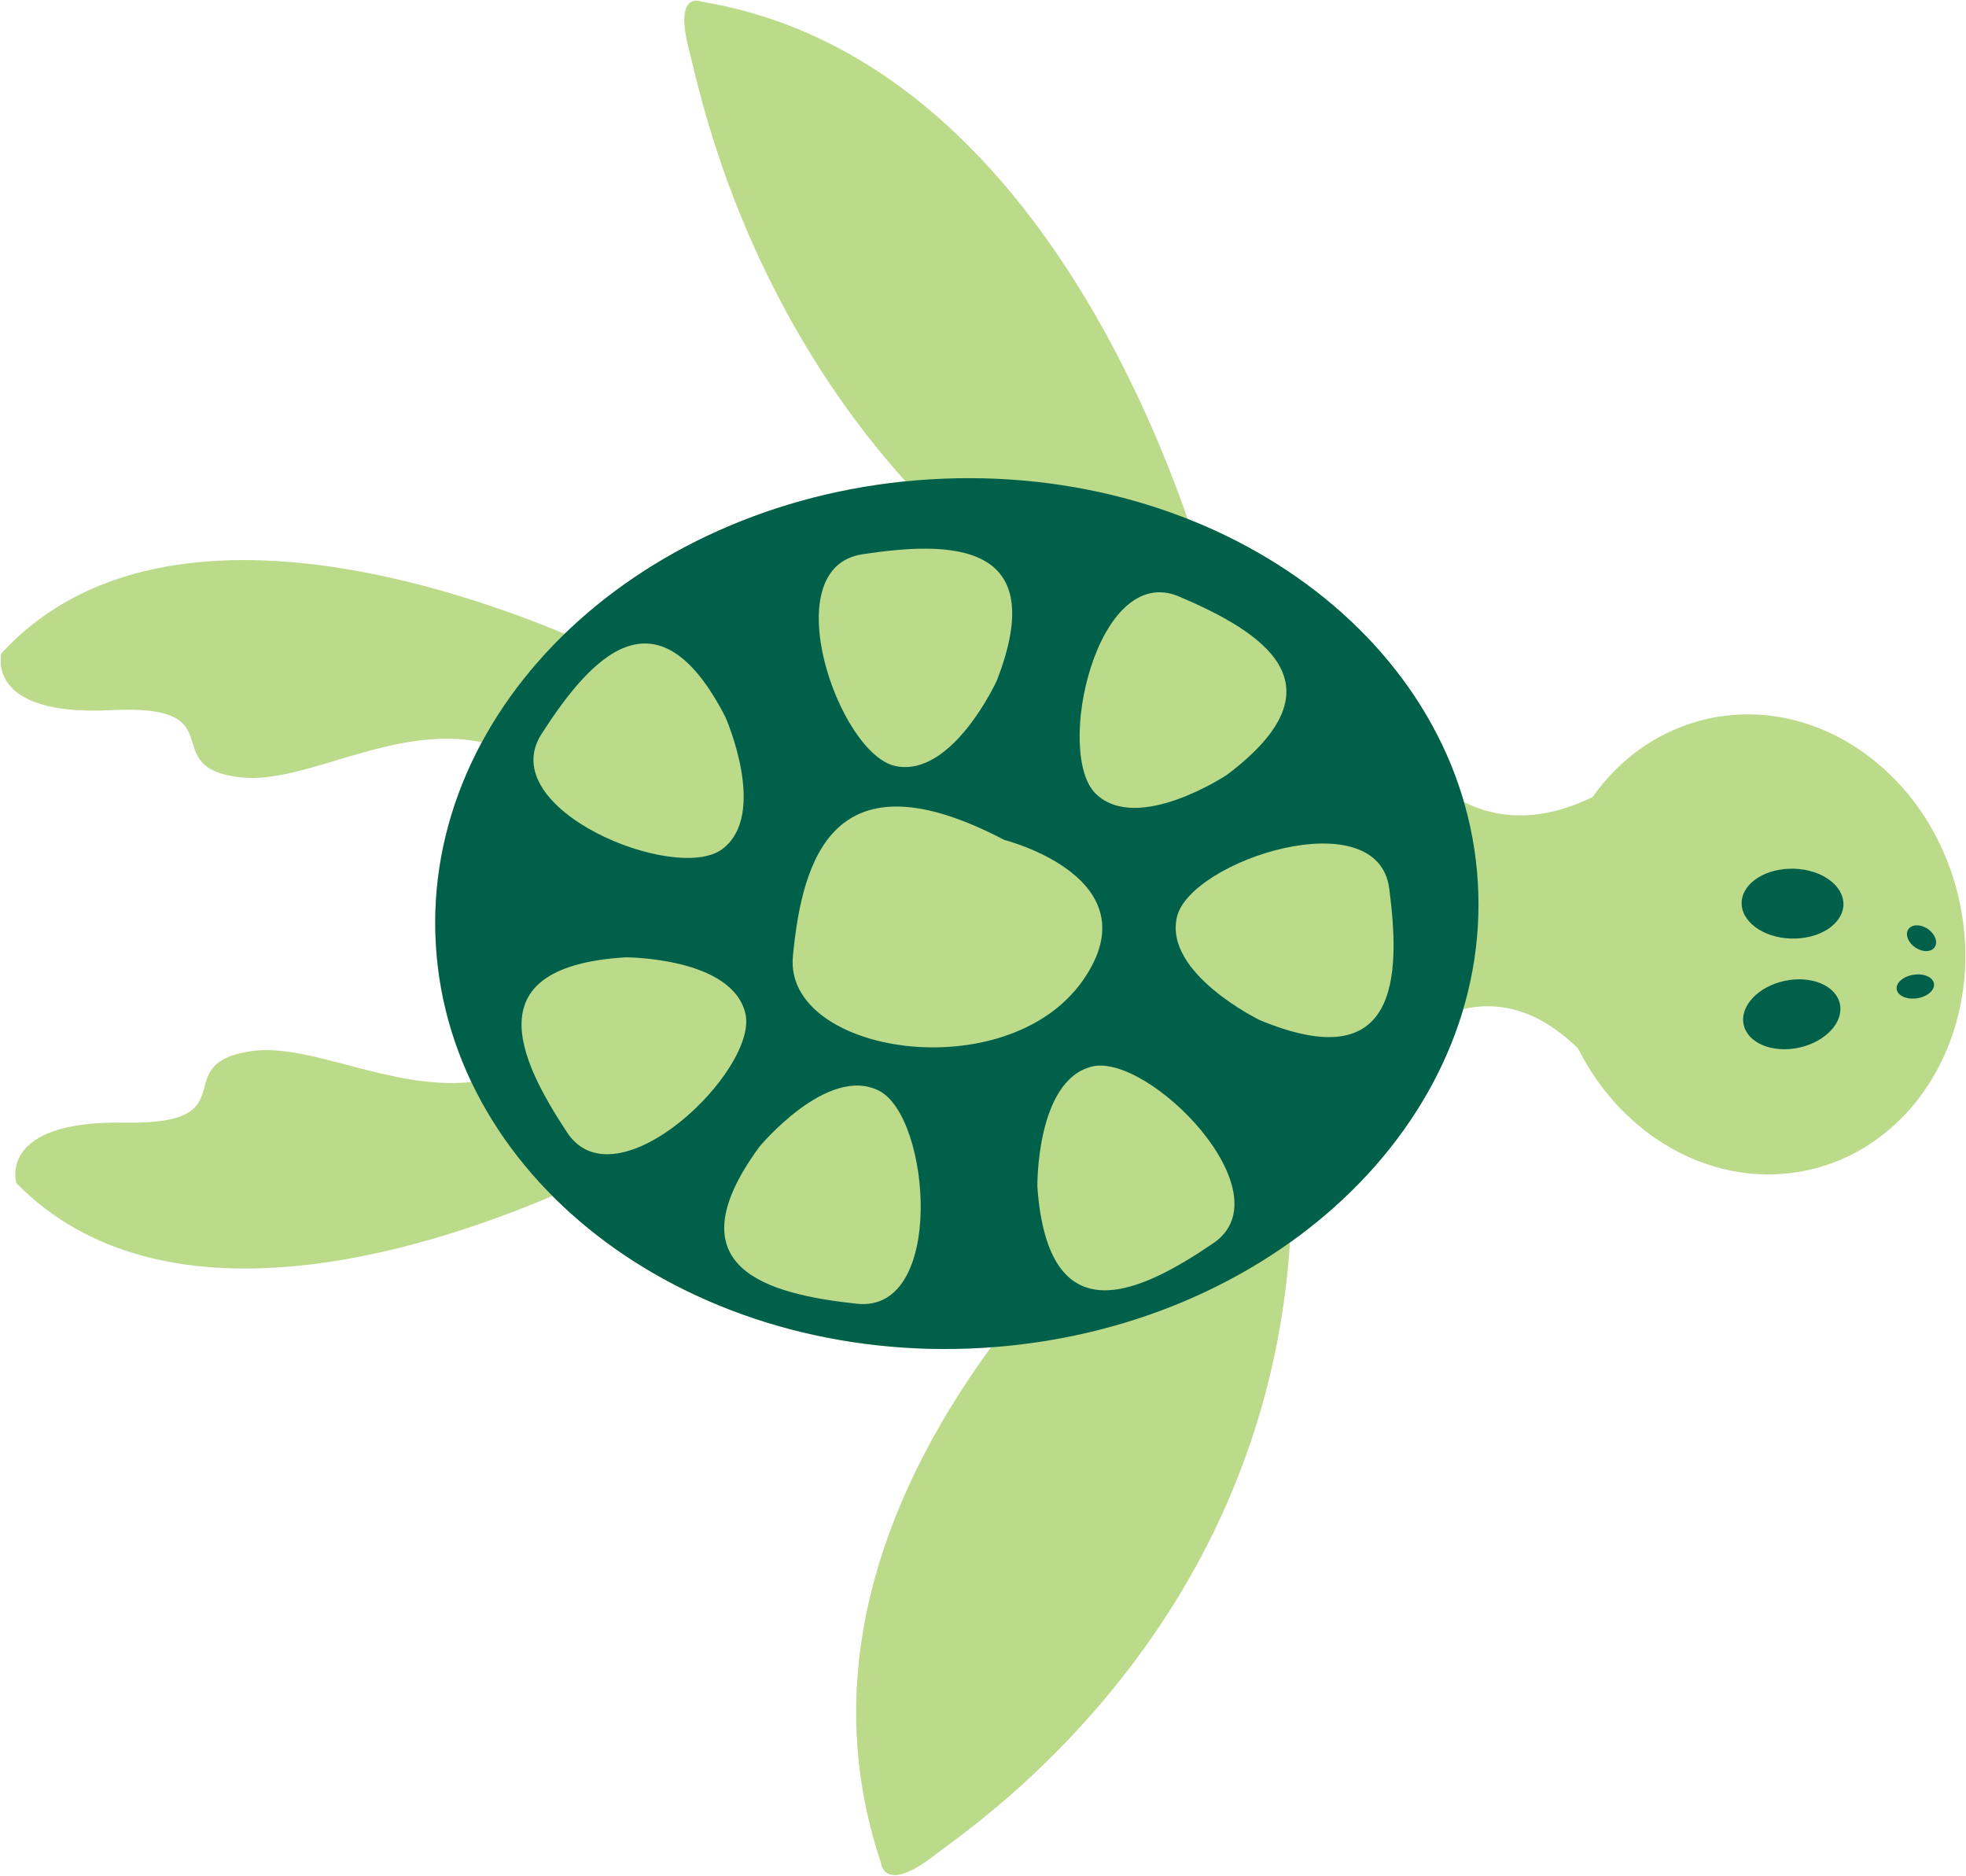 <svg xmlns="http://www.w3.org/2000/svg" xmlns:xlink="http://www.w3.org/1999/xlink" version="1.1" width="33.486" height="31.941" viewBox="6.333 6.304 33.486 31.941">
  <!-- Exported by Scratch - http://scratch.mit.edu/ -->
  <g id="ID0.7652113558724523">
    <g id="svg_273">
      <path id="svg_274" fill="#BBDA8A" d="M 18.078 7.19 C 18.196 7.633 18.633 9.877 20.14 12.332 C 20.581 13.05 21.113 13.787 21.756 14.501 C 19.433 14.734 17.392 15.7 15.951 17.097 C 13.791 16.198 8.921 14.633 6.357 17.43 C 6.357 17.43 6.064 18.508 8.227 18.397 C 10.391 18.286 8.947 19.383 10.444 19.543 C 11.537 19.659 13.036 18.63 14.54 18.943 C 13.97 19.997 13.683 21.172 13.757 22.395 C 13.806 23.222 14.017 24.006 14.362 24.73 C 12.991 24.872 11.622 24.063 10.625 24.202 C 9.134 24.412 10.614 25.46 8.448 25.421 C 6.282 25.383 6.611 26.45 6.611 26.45 C 9.087 28.977 13.44 27.648 15.742 26.669 C 17.468 28.401 20.141 29.432 23.076 29.256 C 23.121 29.253 23.166 29.249 23.212 29.246 C 21.554 31.514 20.198 34.62 21.336 38.018 C 21.336 38.018 21.377 38.58 22.259 37.89 C 22.624 37.606 24.548 36.321 26.135 33.916 C 27.209 32.289 28.128 30.149 28.305 27.46 C 29.745 26.436 30.794 25.049 31.255 23.488 C 31.812 23.357 32.493 23.457 33.211 24.157 C 33.978 25.689 35.573 26.581 37.147 26.225 C 39.036 25.797 40.179 23.731 39.698 21.611 C 39.218 19.491 37.297 18.119 35.407 18.547 C 34.598 18.731 33.926 19.215 33.46 19.875 C 32.906 20.15 32.09 20.376 31.267 19.961 C 30.642 17.803 28.882 16.056 26.563 15.141 C 25.609 12.408 23.161 7.141 18.286 6.333 C 18.286 6.333 17.792 6.116 18.078 7.19 Z " stroke-width="0.022"/>
      <g id="svg_275">
        <path id="svg_276" fill="#01604A" d="M 13.757 22.395 C 14.003 26.48 18.175 29.551 23.076 29.256 C 27.977 28.961 31.75 25.411 31.504 21.327 C 31.258 17.243 27.086 14.171 22.185 14.466 C 17.284 14.761 13.511 18.312 13.757 22.395 Z M 15.992 25.588 C 15.153 24.317 14.435 22.759 16.991 22.606 C 16.991 22.606 18.814 22.604 19.03 23.569 C 19.245 24.533 16.832 26.86 15.992 25.588 Z M 20.927 28.505 C 19.411 28.342 17.754 27.902 19.265 25.835 C 19.265 25.835 20.425 24.429 21.306 24.878 C 22.187 25.326 22.441 28.669 20.927 28.505 Z M 26.997 27.476 C 25.736 28.332 24.188 29.07 24.002 26.516 C 24.002 26.516 23.976 24.693 24.937 24.465 C 25.899 24.236 28.257 26.62 26.997 27.476 Z M 29.995 21.433 C 30.193 22.944 30.154 24.658 27.79 23.675 C 27.79 23.675 26.15 22.878 26.38 21.917 C 26.609 20.955 29.797 19.922 29.995 21.433 Z M 24.778 22.998 C 23.482 24.85 19.681 24.256 19.838 22.589 C 19.997 20.923 20.529 19.083 23.44 20.607 C 23.44 20.607 25.998 21.253 24.778 22.998 Z M 26.416 16.462 C 27.818 17.058 29.276 17.96 27.23 19.499 C 27.23 19.499 25.711 20.508 24.999 19.823 C 24.287 19.138 25.013 15.865 26.416 16.462 Z M 21.019 15.743 C 22.525 15.513 24.241 15.514 23.309 17.899 C 23.309 17.899 22.549 19.555 21.582 19.348 C 20.616 19.14 19.513 15.974 21.019 15.743 Z M 18.688 18.513 C 18.688 18.513 19.426 20.18 18.631 20.766 C 17.835 21.353 14.732 20.083 15.557 18.802 C 16.381 17.52 17.517 16.236 18.688 18.513 Z " stroke-width="0.022"/>
        <path id="svg_277" fill="#01604A" d="M 36.837 22.286 C 37.316 22.301 37.716 22.046 37.731 21.718 C 37.745 21.39 37.369 21.112 36.891 21.097 C 36.412 21.083 36.013 21.337 35.998 21.665 C 35.983 21.993 36.359 22.271 36.837 22.286 Z " stroke-width="0.022"/>
        <path id="svg_278" fill="#01604A" d="M 36.974 24.144 C 37.425 24.047 37.738 23.713 37.671 23.399 C 37.603 23.085 37.181 22.91 36.729 23.007 C 36.276 23.105 35.964 23.439 36.032 23.752 C 36.099 24.066 36.52 24.242 36.974 24.144 Z " stroke-width="0.022"/>
        <path id="svg_279" fill="#01604A" d="M 38.961 22.442 C 39.087 22.524 39.234 22.518 39.289 22.428 C 39.344 22.339 39.287 22.2 39.162 22.118 C 39.036 22.037 38.889 22.043 38.834 22.133 C 38.779 22.222 38.836 22.361 38.961 22.442 Z " stroke-width="0.022"/>
        <path id="svg_280" fill="#01604A" d="M 38.987 23.303 C 39.163 23.276 39.291 23.164 39.273 23.054 C 39.256 22.943 39.1 22.875 38.924 22.903 C 38.749 22.93 38.621 23.041 38.639 23.152 C 38.657 23.262 38.812 23.33 38.987 23.303 Z " stroke-width="0.022"/>
      </g>
    </g>
  </g>
</svg>